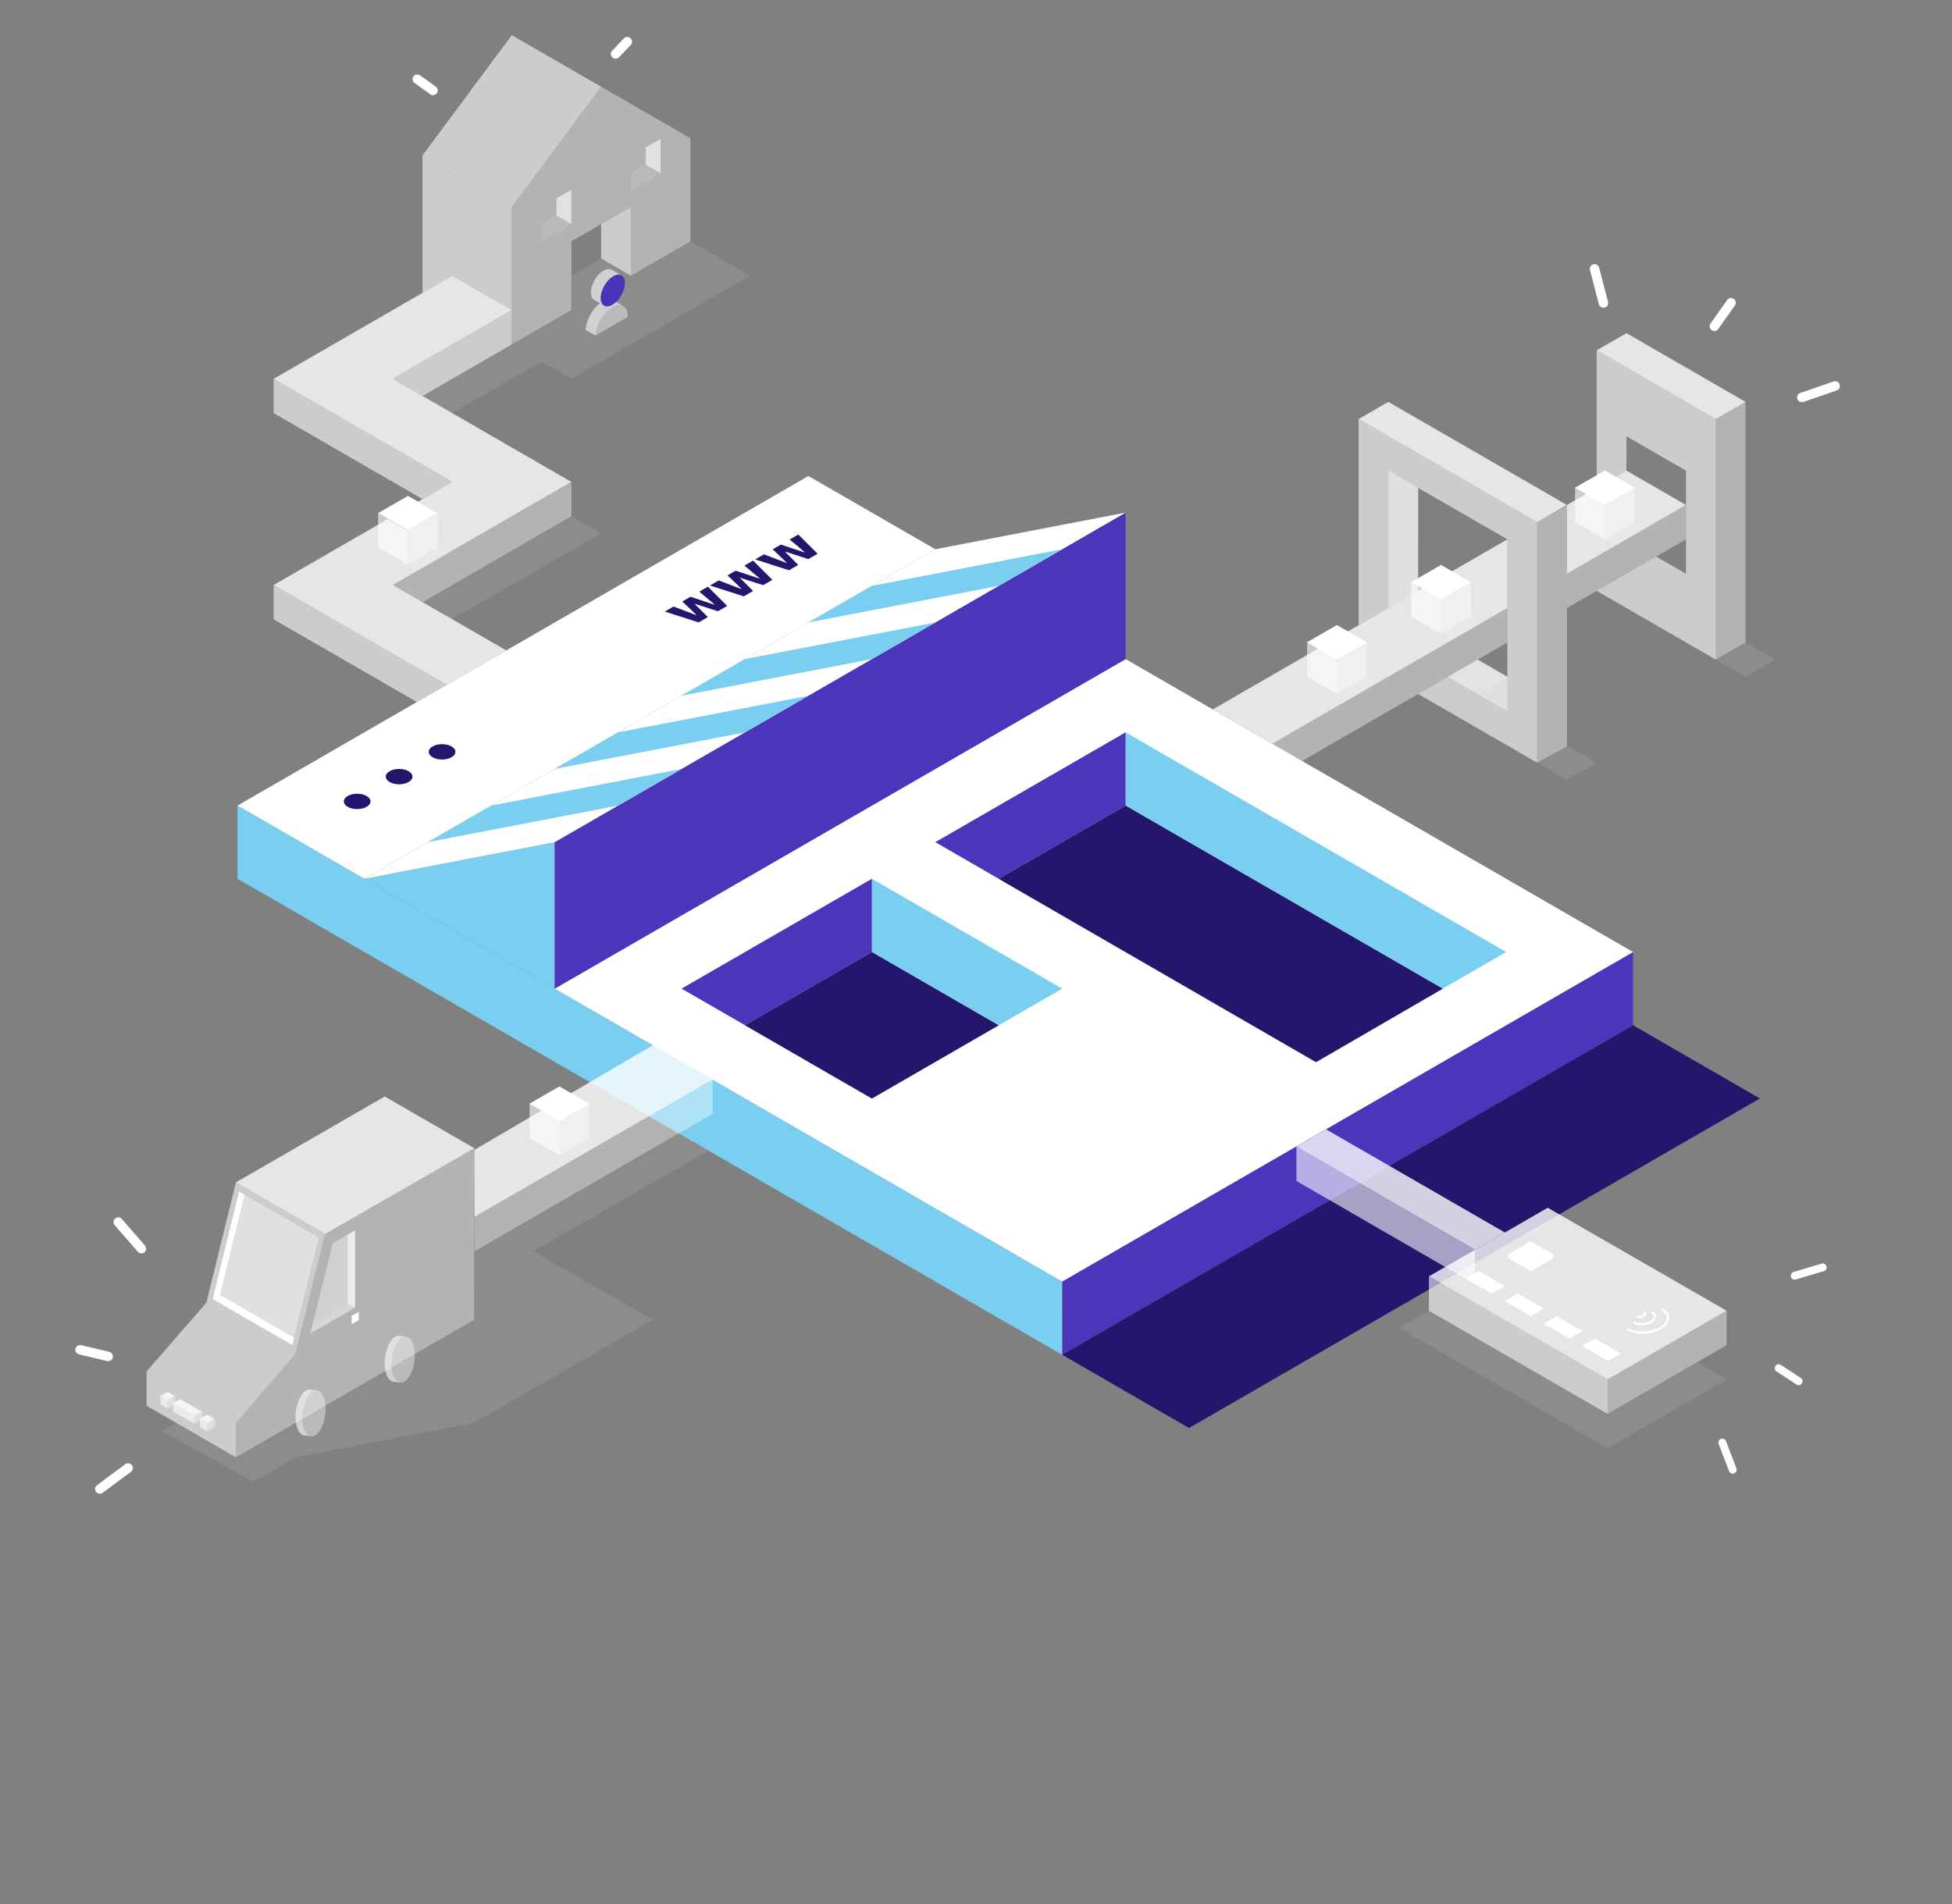 <?xml version="1.0" encoding="UTF-8"?>
<svg width="410px" height="400px" viewBox="0 0 410 400" version="1.1" xmlns="http://www.w3.org/2000/svg" xmlns:xlink="http://www.w3.org/1999/xlink">
    <rect x="0" y="0" width="410" height="400" fill="#808080" stroke="none"/>
    <title>Illustration-inComplete-eCommerce-System</title>
    <g id="🟢-Updated-Pages" stroke="none" stroke-width="1" fill="none" fill-rule="evenodd">
        <g id="What-is-eCommerce?" transform="translate(-803, -4824)">
            <g id="eCommerce-Parts" transform="translate(51, 3174)">
                <g id="Compare" transform="translate(179.775, 1650)">
                    <g id="Illustration-inComplete-eCommerce-System" transform="translate(572.968, 0)">
                        <g id="Brand/Illustrations/H-Store-Copy-2" transform="translate(9.032, 0)">
                            <rect id="background" fill-opacity="0" fill="#FFFFFF" fill-rule="nonzero" x="0" y="0" width="400" height="400"></rect>
                            <g id="Thin" transform="translate(40.118, 100)">
                                <polygon id="Fill-1" fill="#4C34BB" points="293.117 100.003 173.206 169.231 173.206 184.615 293.117 115.387"></polygon>
                                <polygon id="Fill-2" fill="#7ACEF0" points="0.001 84.618 173.207 184.615 173.206 169.232 0 69.233"></polygon>
                                <polygon id="Fill-3" fill="#7ACEF0" points="66.618 107.693 26.648 84.616 66.618 76.923"></polygon>
                                <path d="M159.879,84.616 L186.534,69.232 L253.153,107.69 L226.589,123.13 L159.879,84.616 Z M133.242,130.775 L106.584,115.382 L133.242,99.997 L159.889,115.382 L133.242,130.775 Z M186.532,38.463 L66.619,107.693 L173.206,169.232 L293.117,100.003 L186.532,38.463 Z" id="Fill-4" fill="#FFFFFF"></path>
                                <polygon id="Path-2" fill="#24156D" points="186.538 69.233 253.153 107.69 226.502 123.13 159.879 84.615"></polygon>
                                <polygon id="Path-3" fill="#24156D" points="133.242 99.997 159.879 115.387 133.242 130.775 106.59 115.382"></polygon>
                                <polygon id="Fill-5" fill="#4C34BB" points="66.618 76.923 186.532 7.694 186.531 38.464 66.618 107.693"></polygon>
                                <polygon id="Fill-6" fill="#7ACEF0" points="186.535 53.851 186.538 69.235 253.153 107.69 266.47 100.001"></polygon>
                                <polygon id="Fill-7" fill="#4C34BB" points="186.534 69.232 159.879 84.616 146.559 76.923 186.53 53.848"></polygon>
                                <polygon id="Fill-8" fill="#7ACEF0" points="133.238 84.615 133.242 99.997 159.89 115.382 173.207 107.692"></polygon>
                                <polygon id="Fill-9" fill="#4C34BB" points="133.238 84.615 93.266 107.692 106.583 115.382 133.242 99.997"></polygon>
                                <polygon id="Fill-10" fill="#FFFFFF" points="119.908 0 0.001 69.232 26.648 84.616 146.561 15.387"></polygon>
                                <path d="M22.327,68.361 C22.327,69.253 23.581,69.976 25.129,69.976 C26.677,69.976 27.932,69.253 27.932,68.361 C27.932,67.47 26.677,66.747 25.129,66.747 C23.581,66.747 22.327,67.47 22.327,68.361 M98.801,23.249 L102.84,27.298 L100.911,28.412 L96.115,26.871 L96.049,26.908 L98.79,29.636 L96.851,30.755 L89.741,28.479 L91.576,27.421 L96.281,29.204 L96.357,29.161 L93.421,26.356 L95.131,25.367 L100.084,27.009 L100.16,26.965 L96.985,24.298 L98.801,23.249 Z M108.288,17.772 L112.337,21.815 L110.407,22.929 L105.602,21.393 L105.544,21.426 L108.287,24.153 L106.339,25.278 L99.229,23.002 L101.072,21.937 L105.768,23.727 L105.845,23.683 L102.917,20.873 L104.619,19.89 L109.571,21.532 L109.648,21.487 L106.472,18.82 L108.288,17.772 Z M117.785,12.289 L121.824,16.337 L119.895,17.452 L115.099,15.91 L115.033,15.948 L117.774,18.676 L115.826,19.801 L108.725,17.519 L110.559,16.46 L115.265,18.243 L115.341,18.2 L112.405,15.396 L114.116,14.407 L119.068,16.049 L119.135,16.01 L115.97,13.337 L117.785,12.289 Z M31.136,63.155 C31.136,64.046 32.392,64.769 33.94,64.769 C35.487,64.769 36.742,64.046 36.742,63.155 C36.742,62.263 35.487,61.54 33.94,61.54 C32.392,61.54 31.136,62.263 31.136,63.155 M40.155,57.948 C40.155,58.84 41.409,59.563 42.957,59.563 C44.505,59.563 45.76,58.84 45.76,57.948 C45.76,57.057 44.505,56.334 42.957,56.334 C41.409,56.334 40.155,57.057 40.155,57.948" id="Combined-Shape" fill="#24156D"></path>
                                <g id="Group-22" transform="translate(89.741, 12.289)"></g>
                                <g id="Group-40" transform="translate(26.649, 7.692)">
                                    <polygon id="Fill-27" fill="#FFFFFF" points="159.882 0 39.969 69.232 0 76.925 119.911 7.695"></polygon>
                                    <polygon id="Fill-29" fill="#7ACEF0" points="53.293 61.539 13.322 69.231 26.639 61.539 66.617 53.848"></polygon>
                                    <polygon id="Fill-31" fill="#7ACEF0" points="79.937 46.166 39.969 53.848 53.286 46.166 93.26 38.476"></polygon>
                                    <polygon id="Fill-33" fill="#7ACEF0" points="106.588 30.769 66.618 38.463 79.933 30.77 119.912 23.079"></polygon>
                                    <polygon id="Fill-35" fill="#7ACEF0" points="133.227 15.383 93.265 23.079 106.581 15.386 146.551 7.692"></polygon>
                                    <g id="Group-39" transform="translate(146.557, 107.695)" fill="#24156D">
                                        <polygon id="Fill-37" points="119.91 0 146.558 15.383 26.647 84.613 0 69.228"></polygon>
                                    </g>
                                </g>
                            </g>
                        </g>
                        <g id="product-line" transform="translate(253.989, 55.49)" fill="#FFFFFF">
                            <polygon id="Fill-1" fill-opacity="0.4" points="105.648 83.083 111.9 79.473 111.9 28.939 105.649 32.551"></polygon>
                            <path d="M80.639,18.109 L105.649,32.551 L105.648,83.083 L80.639,68.643 L80.639,68.639 L93.116,61.426 L99.395,65.035 L99.395,43.376 L86.891,36.158 L86.881,43.383 L80.639,46.987 L80.639,18.109 Z" id="Combined-Shape" fill-opacity="0.6"></path>
                            <polygon id="Fill-3" fill-opacity="0.8" points="86.892 14.5 80.639 18.109 105.649 32.552 111.9 28.938"></polygon>
                            <polygon id="Fill-4" fill-opacity="0.4" points="68.135 104.74 74.388 101.278 74.388 50.744 68.135 54.206"></polygon>
                            <polygon id="Fill-5" fill-opacity="0.1" points="68.135 104.74 74.388 108.35 80.639 104.741 74.388 101.131"></polygon>
                            <polygon id="Fill-6" fill-opacity="0.1" points="105.649 83.083 111.9 86.693 118.152 83.083 118.152 83.083 111.9 79.474"></polygon>
                            <polygon id="Fill-7" fill-opacity="0.8" points="30.622 32.548 68.135 54.206 74.387 50.596 36.874 28.938"></polygon>
                            <path d="M30.622,32.548 L68.135,54.206 L68.135,104.739 L43.127,90.301 L55.626,83.085 L61.882,86.693 L61.882,57.815 L43.126,47.003 L43.127,68.643 L30.621,75.864 L30.622,32.548 Z" id="Combined-Shape" fill-opacity="0.6"></path>
                            <path d="M36.875,43.394 L43.127,47.003 L43.126,68.644 L36.877,72.252 L36.875,43.394 Z" id="Combined-Shape" fill-opacity="0.4"></path>
                            <path d="M55.631,83.083 L61.883,86.693 L61.883,93.912 L49.379,86.692 L55.631,83.083 Z" id="Combined-Shape" fill-opacity="0.4"></path>
                            <polygon id="Fill-12" fill-opacity="0.8" points="74.387 65.035 99.396 50.596 86.891 43.378 74.387 50.597"></polygon>
                            <path d="M61.882,57.815 L61.882,72.254 L12.502,100.762 L0,93.543 L61.882,57.815 Z" id="Combined-Shape" fill-opacity="0.8"></path>
                            <polygon id="Fill-14" fill-opacity="0.4" points="99.396 50.596 99.394 57.798 74.387 72.254 74.387 65.034"></polygon>
                            <path d="M61.882,72.254 L61.882,79.474 L18.755,104.373 L12.503,100.762 L61.882,72.254 Z" id="Combined-Shape" fill-opacity="0.4"></path>
                            <polygon id="Fill-16" fill-opacity="0.1" points="55.63 83.083 61.882 86.693 55.63 90.3 49.378 86.692"></polygon>
                            <polygon id="Fill-19" fill-opacity="0.4" points="82.35 57.816 88.602 54.206 88.602 46.987 82.35 50.596"></polygon>
                            <polygon id="Fill-20" fill-opacity="0.1" points="84.621 59.128 90.873 55.518 88.602 54.206 82.35 57.816"></polygon>
                            <polygon id="Fill-21" fill-opacity="0.6" points="76.098 54.206 82.35 57.816 82.35 50.596 76.098 46.987"></polygon>
                            <polygon id="Fill-22" points="76.098 46.987 82.35 50.596 88.602 46.987 82.35 43.378"></polygon>
                            <polygon id="Fill-25" fill-opacity="0.8" points="82.351 43.378 88.604 46.987 82.35 50.596 76.096 46.987"></polygon>
                            <polygon id="Fill-26" fill-opacity="0.4" points="47.936 77.654 54.188 74.045 54.188 66.826 47.936 70.435"></polygon>
                            <polygon id="Fill-27" fill-opacity="0.1" points="50.207 78.967 56.459 75.357 54.188 74.045 47.936 77.655"></polygon>
                            <polygon id="Fill-28" fill-opacity="0.6" points="41.684 74.045 47.936 77.654 47.936 70.435 41.684 66.825"></polygon>
                            <polygon id="Fill-29" points="41.684 66.825 47.936 70.435 54.188 66.825 47.936 63.216"></polygon>
                            <polygon id="Fill-32" fill-opacity="0.8" points="47.937 63.217 54.189 66.826 47.936 70.435 41.682 66.826"></polygon>
                            <polygon id="Fill-33" fill-opacity="0.4" points="26.068 90.28 32.321 86.67 32.321 79.451 26.068 83.06"></polygon>
                            <polygon id="Fill-34" fill-opacity="0.1" points="28.339 91.592 34.591 87.982 32.321 86.67 26.068 90.28"></polygon>
                            <polygon id="Fill-35" fill-opacity="0.6" points="19.816 86.67 26.068 90.28 26.068 83.06 19.816 79.45"></polygon>
                            <polygon id="Fill-36" points="19.816 79.451 26.068 83.06 32.321 79.451 26.068 75.842"></polygon>
                            <polygon id="Fill-39" fill-opacity="0.8" points="26.069 75.842 32.322 79.452 26.069 83.061 19.815 79.451"></polygon>
                            <path d="M79.943,0.032 C80.444,-0.098 80.954,0.177 81.128,0.653 L81.156,0.745 L83.018,7.909 C83.156,8.441 82.837,8.984 82.305,9.122 C81.804,9.252 81.294,8.977 81.12,8.501 L81.092,8.41 L79.23,1.246 C79.092,0.714 79.411,0.17 79.943,0.032 Z M122.787,28.329 C122.619,27.84 122.854,27.309 123.315,27.099 L123.404,27.064 L130.403,24.654 C130.922,24.475 131.489,24.751 131.667,25.271 C131.836,25.76 131.601,26.29 131.14,26.5 L131.051,26.536 L124.052,28.946 C123.532,29.124 122.966,28.848 122.787,28.329 Z M104.788,13.866 C104.368,13.569 104.248,13.004 104.496,12.565 L104.55,12.479 L108.05,7.53 C108.367,7.082 108.988,6.975 109.436,7.293 C109.857,7.59 109.977,8.154 109.729,8.593 L109.674,8.679 L106.175,13.628 C105.858,14.077 105.237,14.183 104.788,13.866 Z" id="Combined-Shape" fill-rule="nonzero"></path>
                        </g>
                        <g id="customer-service" transform="translate(56.74, 7.383)">
                            <g id="customer_service-copy">
                                <path d="M50.017,57.757 L50.018,64.975 L31.264,75.802 L25.014,72.192 L50.017,57.757 Z M31.26,25.267 L50.017,36.097 L50.017,57.756 L37.514,50.536 L31.264,54.145 L31.26,25.267 Z" id="Combined-Shape" fill-opacity="0.6" fill="#FFFFFF"></path>
                                <polygon id="Fill-2" fill-opacity="0.6" fill="#FFFFFF" points="50.018 0 31.261 25.267 50.017 36.096 68.775 10.829"></polygon>
                                <polygon id="Fill-3" fill-opacity="0.4" fill="#FFFFFF" points="68.774 10.829 50.017 36.096 50.018 64.973 62.526 57.752 62.523 43.316 75.026 36.096 75.03 50.533 87.53 43.316 87.53 21.658"></polygon>
                                <path d="M87.53,43.316 L100.034,50.535 L62.522,72.192 L56.271,68.584 L37.465,79.442 L31.252,75.81 L50.018,64.975 L50.505,65.255 L50.018,64.973 L62.525,57.752 L62.525,50.535 L68.774,46.927 L75.029,50.533 L75.027,43.317 L75.029,50.533 L87.53,43.316 Z" id="Combined-Shape" fill-opacity="0.1" fill="#FFFFFF"></path>
                                <polygon id="Fill-6" fill-opacity="0.6" fill="#FFFFFF" points="75.029 50.533 68.769 46.924 68.778 39.704 75.026 36.096"></polygon>
                                <polygon id="Fill-7" fill-opacity="0.1" fill="#FFFFFF" points="81.267 29.005 78.15 27.205 75.032 29.005 75.032 32.605"></polygon>
                                <polygon id="Fill-8" fill-opacity="0.6" fill="#FFFFFF" points="81.267 29.005 78.15 27.205 78.15 23.605 81.267 21.806"></polygon>
                                <polygon id="Fill-10" fill-opacity="0.1" fill="#FFFFFF" points="62.518 39.701 59.401 37.901 56.282 39.701 56.283 43.301"></polygon>
                                <polygon id="Fill-11" fill-opacity="0.6" fill="#FFFFFF" points="62.518 39.701 59.401 37.901 59.401 34.301 62.518 32.501"></polygon>
                                <g id="Group-18" transform="translate(65.54, 49.127)">
                                    <path d="M2.164,13.089 C2.181,13.004 2.2,12.92 2.221,12.834 C2.233,12.784 2.243,12.734 2.256,12.684 C2.29,12.554 2.328,12.423 2.37,12.292 C2.377,12.272 2.384,12.252 2.391,12.232 C2.428,12.12 2.468,12.009 2.51,11.898 C2.524,11.863 2.538,11.828 2.552,11.793 C2.596,11.68 2.644,11.567 2.694,11.455 C2.701,11.44 2.707,11.424 2.714,11.409 C2.771,11.284 2.832,11.161 2.895,11.038 C2.911,11.006 2.928,10.974 2.945,10.943 C2.999,10.841 3.055,10.74 3.113,10.641 C3.127,10.617 3.14,10.592 3.155,10.567 C3.226,10.448 3.3,10.33 3.376,10.214 C3.398,10.183 3.419,10.152 3.44,10.121 C3.498,10.036 3.557,9.952 3.617,9.87 C3.652,9.823 3.686,9.778 3.722,9.732 C3.771,9.667 3.822,9.603 3.872,9.54 C3.925,9.476 3.978,9.412 4.033,9.35 C4.074,9.302 4.116,9.256 4.157,9.21 C4.295,9.058 4.437,8.912 4.583,8.776 C4.6,8.76 4.618,8.746 4.636,8.73 C4.759,8.618 4.886,8.513 5.015,8.414 C5.054,8.384 5.092,8.355 5.131,8.326 C5.278,8.219 5.427,8.118 5.579,8.03 C5.684,7.969 5.788,7.916 5.891,7.868 C5.919,7.854 5.946,7.843 5.974,7.831 C6.041,7.801 6.108,7.774 6.173,7.75 C6.232,7.729 6.289,7.711 6.346,7.693 C6.398,7.678 6.451,7.661 6.502,7.649 C6.541,7.639 6.58,7.631 6.619,7.624 C6.679,7.612 6.738,7.602 6.797,7.595 C6.827,7.592 6.858,7.588 6.888,7.586 C6.961,7.58 7.032,7.578 7.102,7.58 C7.115,7.58 7.129,7.579 7.142,7.58 C7.223,7.584 7.303,7.594 7.38,7.608 C7.4,7.612 7.419,7.616 7.438,7.621 C7.499,7.634 7.558,7.65 7.615,7.67 C7.633,7.676 7.651,7.682 7.668,7.688 C7.742,7.716 7.813,7.749 7.881,7.788 L5.826,6.609 C5.819,6.605 5.812,6.601 5.805,6.597 C5.752,6.568 5.698,6.542 5.641,6.519 C5.632,6.516 5.622,6.513 5.613,6.51 C5.596,6.503 5.578,6.498 5.56,6.492 C5.53,6.481 5.501,6.47 5.47,6.461 C5.442,6.453 5.412,6.448 5.383,6.442 C5.364,6.438 5.344,6.433 5.324,6.429 C5.313,6.427 5.302,6.424 5.29,6.422 C5.227,6.412 5.163,6.405 5.097,6.401 C5.094,6.401 5.09,6.401 5.087,6.401 C5.074,6.4 5.06,6.402 5.047,6.401 C4.994,6.4 4.942,6.398 4.887,6.401 C4.87,6.402 4.851,6.406 4.833,6.407 C4.803,6.409 4.772,6.413 4.742,6.416 C4.712,6.42 4.684,6.421 4.655,6.426 C4.625,6.43 4.594,6.439 4.564,6.445 C4.525,6.453 4.486,6.46 4.447,6.47 C4.426,6.475 4.407,6.478 4.387,6.483 C4.356,6.491 4.323,6.505 4.291,6.514 C4.234,6.532 4.177,6.55 4.119,6.572 C4.098,6.579 4.078,6.584 4.058,6.592 C4.012,6.61 3.965,6.632 3.919,6.652 C3.891,6.665 3.864,6.676 3.836,6.689 C3.74,6.734 3.643,6.783 3.545,6.839 C3.538,6.843 3.531,6.847 3.524,6.851 C3.448,6.895 3.373,6.946 3.298,6.995 C3.29,6.977 3.282,6.961 3.276,6.942 C3.262,6.903 3.254,6.858 3.242,6.815 C3.228,6.764 3.212,6.714 3.202,6.658 C3.192,6.613 3.189,6.563 3.182,6.515 C3.174,6.457 3.165,6.401 3.16,6.34 C3.156,6.289 3.158,6.234 3.157,6.18 C3.156,6.117 3.152,6.055 3.155,5.989 C3.156,5.932 3.164,5.871 3.169,5.812 C3.174,5.738 3.178,5.667 3.188,5.59 C3.21,5.423 3.244,5.254 3.286,5.084 C3.29,5.066 3.294,5.047 3.299,5.028 C3.344,4.855 3.398,4.681 3.461,4.508 C3.462,4.505 3.463,4.502 3.464,4.499 C3.528,4.324 3.602,4.151 3.683,3.98 C3.689,3.966 3.696,3.952 3.703,3.938 C3.782,3.773 3.868,3.612 3.961,3.454 C3.966,3.444 3.972,3.435 3.977,3.426 C4.075,3.26 4.181,3.098 4.292,2.943 C4.295,2.938 4.299,2.934 4.302,2.929 C4.405,2.788 4.512,2.653 4.624,2.523 C4.64,2.505 4.655,2.485 4.671,2.467 C4.779,2.344 4.892,2.23 5.006,2.121 C5.022,2.106 5.036,2.089 5.052,2.074 C5.187,1.95 5.325,1.835 5.466,1.733 C5.578,1.652 5.689,1.58 5.798,1.518 C5.81,1.51 5.822,1.506 5.836,1.498 C5.943,1.438 6.048,1.388 6.152,1.346 C6.182,1.333 6.212,1.32 6.242,1.309 C6.288,1.292 6.332,1.278 6.377,1.264 C6.415,1.253 6.454,1.24 6.492,1.231 C6.521,1.224 6.55,1.218 6.578,1.213 C6.624,1.204 6.668,1.197 6.712,1.191 C6.735,1.189 6.758,1.186 6.78,1.184 C6.835,1.18 6.888,1.178 6.94,1.18 C6.95,1.18 6.96,1.179 6.97,1.18 C7.032,1.183 7.09,1.19 7.148,1.201 C7.164,1.204 7.178,1.207 7.193,1.21 C7.238,1.22 7.282,1.233 7.325,1.248 C7.339,1.252 7.352,1.256 7.365,1.261 C7.42,1.282 7.474,1.306 7.524,1.336 L7.523,1.335 L7.524,1.336 L5.47,0.157 C5.464,0.154 5.459,0.151 5.454,0.148 C5.414,0.126 5.373,0.107 5.331,0.09 C5.324,0.087 5.317,0.085 5.31,0.082 C5.297,0.078 5.284,0.074 5.27,0.069 C5.248,0.061 5.226,0.052 5.203,0.046 C5.182,0.04 5.16,0.037 5.138,0.032 C5.123,0.029 5.108,0.025 5.093,0.022 C5.085,0.02 5.076,0.018 5.068,0.016 C5.02,0.009 4.972,0.004 4.922,0.001 C4.92,0.001 4.918,0.001 4.915,0.001 C4.906,0.001 4.896,0.002 4.886,0.001 C4.846,0 4.807,-0.001 4.766,0.001 C4.753,0.002 4.739,0.005 4.725,0.006 C4.703,0.007 4.68,0.01 4.657,0.013 C4.636,0.015 4.615,0.016 4.593,0.02 C4.57,0.023 4.547,0.03 4.524,0.034 C4.495,0.04 4.466,0.046 4.437,0.053 C4.422,0.056 4.408,0.058 4.393,0.062 C4.37,0.068 4.345,0.078 4.322,0.086 C4.277,0.099 4.232,0.114 4.187,0.13 C4.171,0.136 4.156,0.139 4.14,0.146 C4.126,0.151 4.111,0.161 4.097,0.167 C3.993,0.21 3.888,0.259 3.781,0.32 C3.773,0.324 3.766,0.326 3.758,0.33 C3.753,0.333 3.748,0.336 3.742,0.339 C3.634,0.402 3.523,0.474 3.412,0.555 C3.272,0.656 3.134,0.769 3,0.892 C2.999,0.894 2.998,0.894 2.997,0.896 C2.981,0.911 2.966,0.929 2.95,0.944 C2.844,1.044 2.741,1.147 2.641,1.258 C2.633,1.268 2.625,1.279 2.616,1.288 C2.6,1.307 2.585,1.326 2.569,1.345 C2.516,1.406 2.464,1.466 2.413,1.53 C2.356,1.602 2.302,1.676 2.248,1.75 C2.244,1.755 2.24,1.76 2.237,1.764 C2.235,1.767 2.233,1.769 2.232,1.772 C2.178,1.846 2.126,1.922 2.075,2 C2.028,2.072 1.982,2.146 1.938,2.22 C1.932,2.229 1.927,2.238 1.922,2.247 C1.916,2.256 1.911,2.266 1.906,2.275 C1.874,2.329 1.843,2.382 1.813,2.436 C1.774,2.508 1.736,2.58 1.7,2.652 C1.682,2.687 1.666,2.723 1.648,2.759 C1.641,2.773 1.634,2.787 1.628,2.801 C1.617,2.824 1.606,2.846 1.596,2.868 C1.562,2.941 1.53,3.015 1.5,3.088 C1.468,3.164 1.439,3.239 1.411,3.315 C1.41,3.317 1.41,3.319 1.409,3.321 C1.408,3.323 1.407,3.326 1.406,3.329 C1.379,3.403 1.353,3.478 1.329,3.552 C1.302,3.637 1.277,3.722 1.254,3.808 C1.25,3.822 1.248,3.836 1.244,3.85 C1.239,3.868 1.236,3.887 1.231,3.906 C1.216,3.968 1.2,4.031 1.187,4.094 C1.165,4.2 1.147,4.306 1.133,4.411 C1.132,4.422 1.13,4.433 1.129,4.444 C1.121,4.51 1.119,4.571 1.114,4.635 C1.109,4.693 1.102,4.754 1.1,4.81 C1.098,4.876 1.101,4.938 1.102,5.002 C1.104,5.055 1.102,5.11 1.106,5.161 C1.11,5.222 1.12,5.278 1.127,5.335 C1.134,5.383 1.138,5.434 1.146,5.48 C1.157,5.536 1.173,5.586 1.188,5.639 C1.199,5.68 1.207,5.724 1.221,5.764 C1.239,5.816 1.261,5.862 1.283,5.91 C1.298,5.944 1.31,5.98 1.326,6.012 C1.352,6.06 1.381,6.1 1.409,6.143 C1.427,6.17 1.442,6.2 1.462,6.225 C1.496,6.269 1.535,6.306 1.573,6.344 C1.591,6.362 1.606,6.382 1.624,6.399 C1.683,6.45 1.746,6.496 1.813,6.534 L2.99,7.21 C2.98,7.217 2.971,7.227 2.96,7.235 C2.831,7.334 2.705,7.439 2.58,7.552 C2.567,7.564 2.552,7.574 2.539,7.586 C2.535,7.59 2.532,7.594 2.528,7.598 C2.382,7.733 2.24,7.879 2.102,8.031 C2.087,8.048 2.07,8.062 2.056,8.079 C2.029,8.108 2.004,8.141 1.978,8.171 C1.923,8.234 1.87,8.297 1.817,8.362 C1.794,8.39 1.77,8.416 1.747,8.445 C1.72,8.48 1.694,8.517 1.667,8.553 C1.631,8.599 1.596,8.645 1.562,8.692 C1.543,8.717 1.524,8.742 1.506,8.767 C1.464,8.825 1.425,8.884 1.385,8.942 C1.364,8.974 1.342,9.004 1.322,9.036 C1.314,9.046 1.307,9.057 1.3,9.068 C1.238,9.163 1.177,9.26 1.118,9.358 C1.112,9.368 1.106,9.378 1.1,9.388 C1.086,9.413 1.072,9.438 1.057,9.463 C1.022,9.523 0.987,9.583 0.954,9.644 C0.932,9.684 0.911,9.724 0.89,9.765 C0.873,9.796 0.856,9.828 0.84,9.859 C0.828,9.882 0.815,9.906 0.804,9.929 C0.756,10.024 0.709,10.12 0.665,10.216 C0.663,10.221 0.661,10.226 0.659,10.23 C0.652,10.246 0.646,10.261 0.639,10.276 C0.604,10.354 0.57,10.432 0.537,10.51 C0.523,10.544 0.51,10.579 0.496,10.614 C0.482,10.649 0.469,10.684 0.455,10.72 C0.443,10.75 0.43,10.781 0.419,10.812 C0.389,10.892 0.363,10.972 0.336,11.053 C0.33,11.073 0.322,11.093 0.315,11.114 C0.314,11.119 0.312,11.124 0.31,11.13 C0.273,11.244 0.239,11.359 0.209,11.473 C0.206,11.484 0.204,11.495 0.201,11.506 C0.188,11.556 0.178,11.606 0.166,11.656 C0.149,11.724 0.131,11.794 0.117,11.862 C0.114,11.878 0.112,11.894 0.109,11.91 C0.089,12.014 0.073,12.116 0.058,12.218 C0.052,12.26 0.042,12.302 0.038,12.344 C0.037,12.352 0.037,12.36 0.036,12.368 C0.018,12.519 0.005,12.668 0,12.816 L2.055,13.994 C2.06,13.847 2.072,13.697 2.09,13.546 C2.096,13.497 2.106,13.447 2.113,13.398 C2.128,13.296 2.143,13.192 2.164,13.089" id="Fill-12" fill-opacity="0.6" fill="#FFFFFF"></path>
                                    <path d="M5.579,8.03 C7.449,6.95 8.907,7.867 8.832,10.081 L2.055,13.995 C2.13,11.78 3.706,9.111 5.579,8.03" id="Fill-14" fill-opacity="0.4" fill="#FFFFFF"></path>
                                    <path d="M5.594,7.531 C4.081,8.404 2.931,7.536 3.188,5.59 C3.375,4.165 4.328,2.555 5.466,1.733 C5.578,1.652 5.689,1.581 5.798,1.518 C7.31,0.644 8.461,1.511 8.204,3.459 C8.017,4.881 7.064,6.491 5.925,7.316 C5.814,7.397 5.703,7.468 5.594,7.531" id="Fill-16" fill="#4A34BA"></path>
                                </g>
                                <path d="M62.522,93.853 L62.522,101.072 L31.267,119.117 L25.009,115.51 L62.522,93.853 Z" id="Combined-Shape" fill-opacity="0.4" fill="#FFFFFF"></path>
                                <polygon id="Fill-20" fill-opacity="0.1" fill="#FFFFFF" points="62.522 101.072 68.774 104.681 37.465 122.69 31.252 119.109"></polygon>
                                <path d="M0,72.195 L37.514,50.536 L50.018,57.756 L25.013,72.193 L50.018,86.633 L62.522,93.853 L25.009,115.51 L48.853,129.254 L36.334,136.479 L12.504,122.73 L9.09494702e-13,115.51 L37.513,93.852 L12.505,79.414 L0,72.195 Z" id="Combined-Shape" fill-opacity="0.8" fill="#FFFFFF"></path>
                                <path d="M0,115.51 L12.504,122.729 L36.334,136.479 L30.074,140.092 L12.504,129.949 L0,122.729 L0,115.51 Z M0,72.195 L12.505,79.414 L37.513,93.853 L31.26,97.461 L12.505,86.633 L0,79.414 L0,72.195 Z" id="Combined-Shape" fill-opacity="0.6" fill="#FFFFFF"></path>
                                <polygon id="Fill-24" fill-opacity="0.4" fill="#FFFFFF" points="28.183 111.246 34.435 107.636 34.435 100.417 28.183 104.026"></polygon>
                                <polygon id="Fill-25" fill-opacity="0.1" fill="#FFFFFF" points="30.454 112.558 36.706 108.948 34.435 107.636 28.183 111.246"></polygon>
                                <polygon id="Fill-26" fill-opacity="0.6" fill="#FFFFFF" points="21.931 107.636 28.183 111.246 28.183 104.026 21.931 100.417"></polygon>
                                <polygon id="Fill-27" fill="#FFFFFF" points="21.931 100.417 28.183 104.026 34.435 100.417 28.183 96.808"></polygon>
                                <polygon id="Fill-28" fill="#7ACEF0" points="28.184 96.808 28.183 104.026 34.436 100.418"></polygon>
                                <polygon id="Fill-29" fill="#4A34BA" points="28.184 96.808 28.183 104.026 21.929 100.417"></polygon>
                                <polygon id="Fill-30" fill="#FFFFFF" points="28.184 96.808 34.436 100.418 28.183 104.026 21.929 100.417"></polygon>
                            </g>
                            <path d="M29.357,8.678 C29.656,8.257 30.224,8.139 30.663,8.393 L30.744,8.444 L34.038,10.805 C34.486,11.124 34.59,11.745 34.272,12.193 C33.972,12.614 33.404,12.732 32.965,12.478 L32.884,12.426 L29.59,10.066 C29.143,9.747 29.038,9.126 29.357,8.678 Z M74.933,0.636 C75.321,0.978 75.378,1.555 75.081,1.965 L75.021,2.04 L72.571,4.6 C72.207,5.012 71.578,5.052 71.166,4.688 C70.779,4.346 70.721,3.768 71.019,3.358 L71.079,3.283 L73.529,0.723 C73.892,0.311 74.521,0.272 74.933,0.636 Z" id="Combined-Shape" fill="#FFFFFF" fill-rule="nonzero"></path>
                        </g>
                        <g id="shipping" transform="translate(-0, 219.559)" fill="#FFFFFF">
                            <g id="delivery_system-copy" transform="translate(30.047, 0)">
                                <polygon id="Fill-1" fill-opacity="0.8" points="106.38 0 68.86 21.999 68.866 36.096 118.884 7.22"></polygon>
                                <polygon id="Fill-2" fill-opacity="0.4" points="118.884 7.219 118.884 14.439 68.867 43.315 68.867 36.096"></polygon>
                                <path d="M111.756,18.555 L117.993,22.157 L81.275,43.281 L68.867,43.315 L111.756,18.555 Z" id="Combined-Shape" fill-opacity="0.1"></path>
                                <path d="M33.014,78.364 L40.043,74.306 L40.93,73.794 L68.774,57.718 L68.807,43.359 L68.86,43.33 L81.275,43.281 L106.287,57.718 L68.774,79.377 L50.018,82.986 L31.292,86.614 L22.43,91.694 L3.243,81.114 L6.256,79.378 L18.757,86.595 L33.014,78.364 Z" id="Combined-Shape" fill-opacity="0.1"></path>
                                <polygon id="Fill-5" fill-opacity="0.6" points="0 75.767 18.757 86.595 18.757 79.377 0 68.547"></polygon>
                                <polygon id="Fill-6" fill-opacity="0.6" points="0 68.548 18.757 79.377 31.261 64.938 12.547 54.134"></polygon>
                                <polygon id="Fill-7" fill-opacity="0.6" points="31.261 64.938 12.547 54.134 18.756 28.841 37.513 39.67"></polygon>
                                <polygon id="Fill-8" fill-opacity="0.4" points="30.588 62.987 13.896 53.351 19.434 30.792 36.163 40.45"></polygon>
                                <polygon id="Fill-9" fill-opacity="0.4" points="4.4 76.331 5.905 75.463 5.905 73.725 4.4 74.593"></polygon>
                                <polyline id="Fill-10" fill-opacity="0.4" points="40.043 74.306 40.93 73.794 68.774 57.718 68.86 21.672 37.513 39.67 31.261 64.938 18.756 79.377 18.756 86.596 33.014 78.364 33.019 78.361"></polyline>
                                <g id="Group-69" transform="translate(2.894, 8.71)">
                                    <path d="M32.322,63.891 C32.362,63.877 32.401,63.863 32.44,63.853 C32.472,63.845 32.503,63.84 32.534,63.835 C32.572,63.828 32.609,63.822 32.646,63.819 C32.68,63.816 32.713,63.816 32.746,63.816 C32.794,63.816 32.843,63.815 32.891,63.822 L31.448,63.636 C31.421,63.632 31.395,63.63 31.368,63.628 L31.367,63.628 C31.346,63.627 31.324,63.63 31.302,63.63 C31.27,63.63 31.237,63.631 31.203,63.633 C31.19,63.634 31.177,63.633 31.164,63.635 C31.14,63.637 31.115,63.645 31.091,63.649 C31.06,63.655 31.029,63.66 30.997,63.667 C30.986,63.671 30.974,63.671 30.962,63.675 C30.935,63.682 30.907,63.695 30.879,63.705 C30.848,63.716 30.818,63.725 30.786,63.739 C30.777,63.743 30.768,63.745 30.758,63.749 C30.703,63.773 30.647,63.801 30.592,63.834 C30.576,63.843 30.561,63.852 30.546,63.861 C30.47,63.908 30.396,63.96 30.323,64.019 C30.241,64.084 30.16,64.157 30.081,64.237 C29.983,64.337 29.888,64.447 29.796,64.567 C29.598,64.824 29.416,65.125 29.253,65.461 C29.22,65.529 29.187,65.599 29.155,65.671 C28.996,66.027 28.858,66.417 28.745,66.827 C28.693,67.017 28.646,67.21 28.605,67.407 C28.572,67.568 28.542,67.731 28.516,67.895 C28.494,68.041 28.474,68.187 28.458,68.334 C28.442,68.471 28.43,68.607 28.42,68.745 C28.412,68.879 28.405,69.012 28.401,69.146 C28.398,69.279 28.397,69.412 28.399,69.545 C28.401,69.649 28.404,69.753 28.41,69.857 C28.411,69.89 28.413,69.922 28.415,69.954 C28.424,70.098 28.436,70.239 28.452,70.375 C28.469,70.529 28.491,70.677 28.516,70.821 C28.548,71.002 28.586,71.174 28.63,71.338 C28.935,72.483 29.514,73.199 30.205,73.288 L31.648,73.474 C30.958,73.385 30.378,72.668 30.073,71.524 C30.029,71.36 29.991,71.188 29.959,71.007 C29.934,70.863 29.912,70.715 29.895,70.561 C29.879,70.424 29.867,70.284 29.858,70.14 C29.856,70.108 29.854,70.075 29.852,70.043 C29.847,69.939 29.844,69.835 29.842,69.731 C29.84,69.598 29.841,69.465 29.844,69.332 C29.848,69.198 29.854,69.064 29.864,68.931 C29.873,68.793 29.885,68.656 29.9,68.52 C29.917,68.373 29.936,68.226 29.959,68.081 C29.984,67.917 30.014,67.754 30.048,67.593 C30.089,67.396 30.136,67.203 30.188,67.013 C30.301,66.603 30.439,66.213 30.598,65.857 C30.63,65.785 30.663,65.715 30.696,65.646 C30.859,65.311 31.042,65.01 31.239,64.753 C31.331,64.633 31.426,64.523 31.524,64.423 C31.603,64.343 31.684,64.27 31.766,64.205 C31.839,64.146 31.913,64.093 31.988,64.047 C32.004,64.038 32.019,64.029 32.035,64.019 C32.1,63.982 32.165,63.951 32.23,63.924 C32.261,63.911 32.291,63.901 32.322,63.891" id="Fill-11" fill-opacity="0.6"></path>
                                    <path d="M32.035,64.02 C33.371,63.248 34.556,64.695 34.685,67.253 C34.814,69.808 33.839,72.506 32.503,73.277 C31.169,74.047 29.982,72.598 29.853,70.043 C29.723,67.485 30.701,64.79 32.035,64.02" id="Fill-13" fill-opacity="0.4"></path>
                                    <path d="M51.056,52.618 C51.096,52.605 51.135,52.591 51.174,52.581 C51.206,52.573 51.236,52.568 51.268,52.563 C51.305,52.556 51.343,52.55 51.38,52.547 C51.414,52.544 51.447,52.544 51.48,52.544 C51.528,52.544 51.577,52.543 51.625,52.549 L50.182,52.363 C50.155,52.36 50.128,52.357 50.101,52.356 C50.08,52.355 50.058,52.358 50.036,52.358 C50.004,52.358 49.97,52.358 49.937,52.361 C49.924,52.362 49.911,52.361 49.898,52.362 C49.874,52.365 49.849,52.372 49.825,52.377 C49.794,52.382 49.763,52.387 49.731,52.395 C49.719,52.398 49.708,52.399 49.696,52.402 C49.668,52.41 49.641,52.423 49.613,52.433 C49.582,52.443 49.552,52.453 49.52,52.466 C49.511,52.47 49.502,52.472 49.492,52.477 C49.437,52.501 49.381,52.529 49.326,52.561 C49.31,52.57 49.295,52.579 49.28,52.589 C49.204,52.635 49.13,52.688 49.057,52.746 C48.974,52.812 48.894,52.885 48.815,52.965 C48.717,53.065 48.622,53.175 48.53,53.295 C48.332,53.552 48.15,53.853 47.987,54.188 C47.953,54.257 47.921,54.327 47.889,54.399 C47.73,54.755 47.592,55.144 47.479,55.555 C47.427,55.744 47.38,55.938 47.339,56.135 C47.305,56.296 47.276,56.459 47.25,56.623 C47.227,56.768 47.208,56.915 47.192,57.062 C47.176,57.198 47.164,57.335 47.154,57.473 C47.146,57.606 47.139,57.74 47.135,57.873 C47.132,58.007 47.131,58.14 47.133,58.273 C47.135,58.377 47.138,58.481 47.144,58.585 C47.145,58.617 47.147,58.65 47.149,58.682 C47.158,58.826 47.17,58.966 47.186,59.103 C47.203,59.256 47.225,59.405 47.25,59.549 C47.282,59.729 47.32,59.902 47.364,60.066 C47.669,61.21 48.248,61.927 48.939,62.016 L50.382,62.201 C49.692,62.113 49.112,61.396 48.806,60.251 C48.763,60.088 48.725,59.915 48.693,59.735 C48.668,59.591 48.646,59.442 48.629,59.288 C48.613,59.152 48.6,59.011 48.592,58.868 C48.59,58.835 48.588,58.803 48.586,58.771 C48.581,58.667 48.578,58.563 48.576,58.459 C48.574,58.326 48.575,58.193 48.578,58.059 C48.582,57.926 48.588,57.792 48.598,57.659 C48.607,57.521 48.619,57.384 48.634,57.247 C48.65,57.1 48.67,56.954 48.693,56.809 C48.718,56.644 48.748,56.481 48.782,56.321 C48.823,56.124 48.87,55.93 48.922,55.741 C49.035,55.33 49.173,54.941 49.332,54.584 C49.364,54.513 49.396,54.443 49.43,54.374 C49.593,54.039 49.776,53.738 49.973,53.48 C50.065,53.361 50.16,53.25 50.258,53.151 C50.337,53.071 50.417,52.998 50.5,52.932 C50.572,52.874 50.647,52.821 50.722,52.775 C50.738,52.765 50.753,52.756 50.769,52.747 C50.834,52.709 50.899,52.679 50.964,52.652 C50.995,52.639 51.025,52.629 51.056,52.618" id="Fill-15" fill-opacity="0.6"></path>
                                    <path d="M50.769,52.747 C52.104,51.976 53.29,53.422 53.419,55.98 C53.548,58.536 52.572,61.233 51.237,62.004 C49.903,62.774 48.715,61.326 48.586,58.771 C48.457,56.213 49.435,53.517 50.769,52.747" id="Fill-17" fill-opacity="0.4"></path>
                                    <polygon id="Fill-19" fill-opacity="0.4" points="40.871 30.218 40.871 46.456 31.492 51.876 36.214 32.906"></polygon>
                                    <polygon id="Fill-21" fill-opacity="0.6" points="0 66.753 1.506 67.621 1.506 65.884 0 65.015"></polygon>
                                    <polygon id="Fill-23" fill-opacity="0.8" points="1.506 64.146 3.012 65.015 1.506 65.884 0 65.015"></polygon>
                                    <polygon id="Fill-25" points="11.002 44.641 12.507 43.772 17.669 22.733 16.541 22.082"></polygon>
                                    <polygon id="Fill-27" points="12.507 43.772 28.07 52.757 27.694 54.277 11.002 44.641"></polygon>
                                    <polygon id="Fill-29" fill-opacity="0.4" points="7.19 70.868 8.695 69.999 8.695 68.261 7.19 69.13"></polygon>
                                    <polygon id="Fill-31" fill-opacity="0.1" points="3.011 66.753 3.363 66.955 3.363 65.217 3.011 65.015"></polygon>
                                    <polygon id="Fill-33" fill-opacity="0.6" points="2.674 68.262 7.19 70.868 7.19 69.13 2.674 66.524"></polygon>
                                    <polygon id="Fill-35" fill-opacity="0.8" points="4.179 65.655 8.695 68.262 7.189 69.13 2.673 66.524"></polygon>
                                    <polygon id="Fill-37" fill-opacity="0.4" points="9.818 72.404 11.323 71.535 11.323 69.797 9.818 70.666"></polygon>
                                    <polygon id="Fill-39" fill-opacity="0.6" points="8.312 71.535 9.818 72.404 9.818 70.666 8.312 69.797"></polygon>
                                    <polygon id="Fill-41" fill-opacity="0.1" points="11.324 71.535 11.675 71.737 11.675 69.999 11.324 69.797"></polygon>
                                    <polygon id="Fill-43" fill-opacity="0.1" points="8.695 69.999 9.047 70.202 9.047 68.464 8.695 68.261"></polygon>
                                    <polygon id="Fill-45" fill-opacity="0.8" points="9.818 68.928 11.324 69.797 9.818 70.666 8.312 69.797"></polygon>
                                    <polygon id="Fill-47" points="40.162 49.92 41.667 49.052 41.667 47.314 40.162 48.182"></polygon>
                                    <polygon id="Fill-49" fill-opacity="0.6" points="39.365 45.587 40.871 46.456 40.871 30.218 39.365 31.087"></polygon>
                                    <polygon id="Fill-51" fill-opacity="0.1" points="39.365 45.593 40.871 46.462 31.492 51.876 31.997 49.846"></polygon>
                                    <polygon id="Fill-53" fill-opacity="0.8" points="65.966 12.962 47.121 2.082 15.862 20.132 34.619 30.961"></polygon>
                                    <polygon id="Fill-55" fill-opacity="0.4" points="83.807 14.438 90.059 10.829 90.059 3.609 83.807 7.219"></polygon>
                                    <polygon id="Fill-57" fill-opacity="0.1" points="86.077 15.75 92.33 12.141 90.059 10.828 83.807 14.438"></polygon>
                                    <polygon id="Fill-59" fill-opacity="0.6" points="77.554 10.828 83.807 14.438 83.807 7.219 77.554 3.609"></polygon>
                                    <polygon id="Fill-61" points="77.554 3.609 83.807 7.219 90.059 3.609 83.807 0"></polygon>
                                    <polygon id="Fill-67" points="83.808 0 90.06 3.61 83.807 7.219 77.553 3.609"></polygon>
                                </g>
                            </g>
                            <path d="M-2.235,50.297 C-1.734,50.167 -1.224,50.442 -1.05,50.918 L-1.022,51.01 L0.84,58.174 C0.978,58.706 0.659,59.249 0.127,59.387 C-0.374,59.517 -0.884,59.242 -1.058,58.766 L-1.086,58.674 L-2.948,51.51 C-3.086,50.979 -2.767,50.435 -2.235,50.297 Z M40.609,78.594 C40.441,78.105 40.676,77.574 41.137,77.364 L41.226,77.329 L48.225,74.919 C48.744,74.74 49.311,75.016 49.49,75.536 C49.658,76.025 49.423,76.555 48.962,76.765 L48.873,76.801 L41.874,79.21 C41.355,79.389 40.788,79.113 40.609,78.594 Z M22.61,64.131 C22.19,63.834 22.07,63.269 22.318,62.83 L22.372,62.744 L25.872,57.795 C26.189,57.347 26.81,57.24 27.259,57.557 C27.679,57.855 27.799,58.419 27.551,58.858 L27.497,58.944 L23.997,63.893 C23.68,64.342 23.059,64.448 22.61,64.131 Z" id="Combined-Shape-Copy-4" fill-rule="nonzero" transform="translate(23.282, 64.765) rotate(248) translate(-23.282, -64.765)"></path>
                        </g>
                        <g id="finance" transform="translate(271.554, 237.268)" fill="#FFFFFF">
                            <g id="payment_systems">
                                <path d="M27.836,38.092 L65.363,59.759 L84.118,48.924 L90.396,52.546 L65.35,66.984 L21.591,41.692 L27.836,38.092 Z" id="Combined-Shape" fill-opacity="0.1"></path>
                                <path d="M27.837,30.869 L65.362,52.527 L65.363,59.759 L27.837,38.101 L27.837,30.869 Z M0,3.611 L37.49,25.267 L37.491,32.5 L0.001,10.83 L0,3.611 Z" id="Combined-Shape" fill-opacity="0.6"></path>
                                <polygon id="Fill-6" fill-opacity="0.4" points="65.361 52.527 65.363 59.759 90.359 45.32 90.359 38.089"></polygon>
                                <path d="M52.792,16.455 L90.359,38.089 L65.362,52.527 L27.837,30.869 L52.792,16.455 Z M6.251,0 L43.766,21.645 L37.49,25.268 L0,3.611 L6.251,0 Z" id="Combined-Shape" fill-opacity="0.8"></path>
                                <path d="M38.328,29.776 L35.603,31.349 L41.023,34.489 L43.768,32.927 L38.328,29.776 Z M46.506,34.498 L43.781,36.071 L49.201,39.211 L51.945,37.649 L46.506,34.498 Z M62.754,43.934 L68.194,47.085 L65.449,48.647 L60.03,45.507 L62.754,43.934 Z M54.696,39.247 L60.136,42.399 L57.391,43.961 L51.971,40.82 L54.696,39.247 Z M48.886,23.681 L44.794,26.043 C44.342,26.304 44.342,26.957 44.794,27.218 L48.886,29.58 C49.096,29.701 49.354,29.701 49.564,29.58 L53.656,27.218 C54.108,26.957 54.108,26.304 53.656,26.043 L49.564,23.681 C49.355,23.56 49.096,23.56 48.886,23.681 M76.89,37.597 C78.885,38.736 78.734,40.741 76.593,41.977 C74.613,43.121 71.593,43.253 69.666,42.306 L69.44,42.187 L69.686,41.751 C71.437,42.737 74.433,42.647 76.343,41.544 C78.108,40.525 78.272,39.065 76.795,38.124 L76.642,38.031 L76.89,37.597 Z M74.753,38.145 C75.879,38.792 75.789,39.958 74.594,40.648 C73.546,41.253 71.966,41.336 70.916,40.858 L70.726,40.762 L70.97,40.326 C71.852,40.819 73.379,40.772 74.344,40.215 C75.179,39.733 75.269,39.09 74.614,38.647 L74.504,38.579 L74.753,38.145 Z M73.068,38.145 C73.63,38.468 73.583,39.083 73.004,39.418 C72.553,39.678 71.892,39.721 71.423,39.529 L71.288,39.465 L71.533,39.028 C71.844,39.202 72.407,39.185 72.754,38.985 C72.987,38.85 73.021,38.728 72.88,38.619 L72.819,38.579 L73.068,38.145 Z" id="Combined-Shape"></path>
                            </g>
                            <path d="M78.983,38.304 C79.398,38.196 79.82,38.424 79.964,38.818 L79.987,38.894 L81.528,44.822 C81.642,45.263 81.378,45.712 80.938,45.826 C80.524,45.934 80.101,45.706 79.957,45.312 L79.934,45.237 L78.393,39.308 C78.279,38.868 78.543,38.418 78.983,38.304 Z M114.441,61.721 C114.301,61.317 114.495,60.878 114.877,60.704 L114.951,60.675 L120.743,58.68 C121.173,58.532 121.642,58.761 121.79,59.191 C121.929,59.596 121.735,60.034 121.353,60.208 L121.279,60.238 L115.487,62.232 C115.057,62.38 114.589,62.151 114.441,61.721 Z M99.545,49.752 C99.197,49.506 99.097,49.039 99.303,48.676 L99.348,48.605 L102.244,44.509 C102.506,44.138 103.02,44.05 103.392,44.312 C103.74,44.558 103.839,45.025 103.634,45.389 L103.589,45.46 L100.693,49.555 C100.43,49.927 99.916,50.015 99.545,49.752 Z" id="Combined-Shape-Copy-2" fill-rule="nonzero" transform="translate(100.101, 50.277) rotate(88) translate(-100.101, -50.277)"></path>
                        </g>
                    </g>
                </g>
            </g>
        </g>
    </g>
</svg>